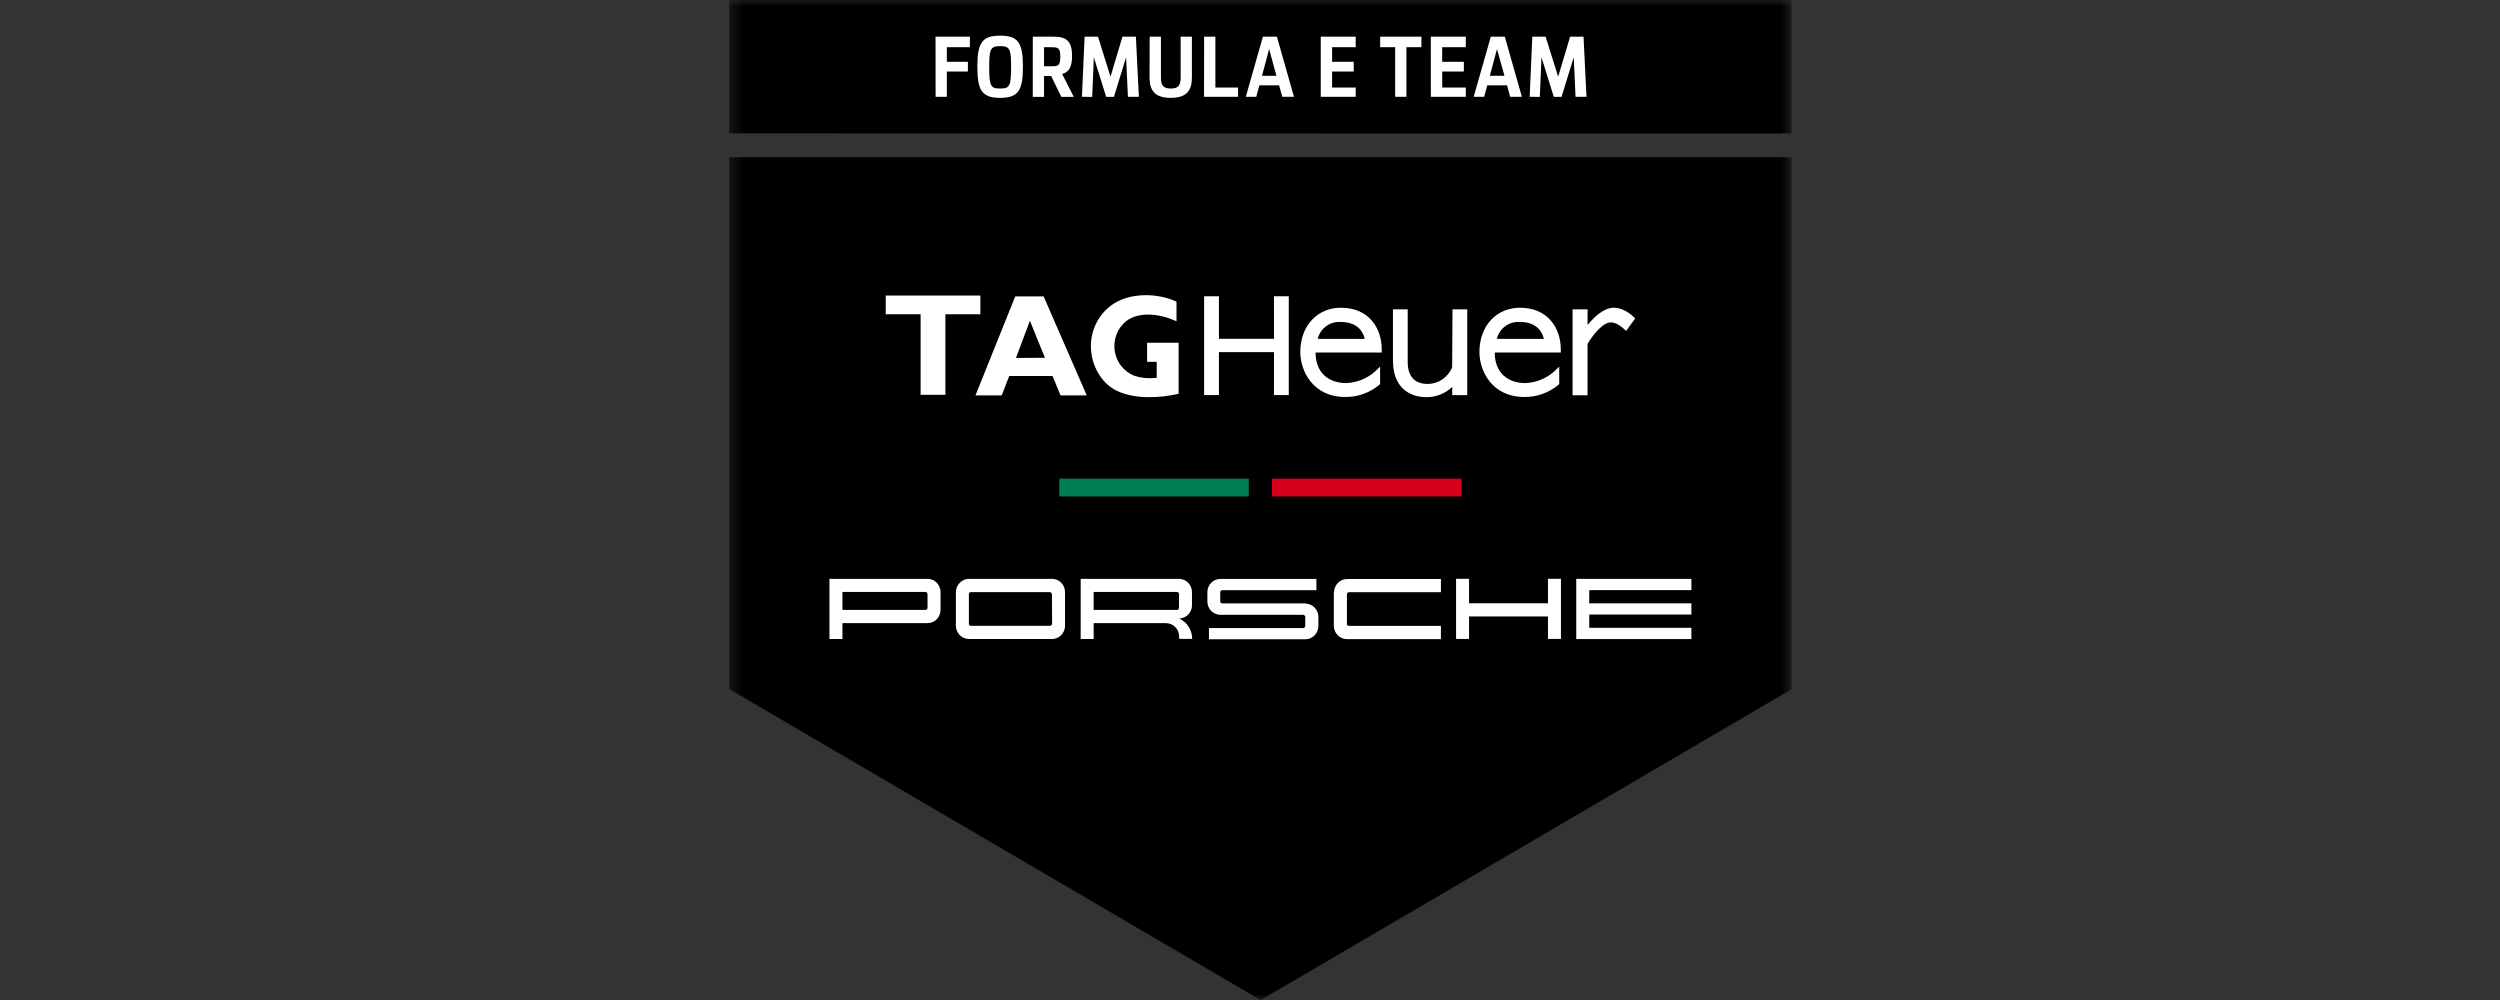 <svg width="200" height="80" viewBox="0 0 200 80" fill="none" xmlns="http://www.w3.org/2000/svg">
<rect x="0" y="0" width="200" height="80" fill="#333333" stroke="none"/>
<g clip-path="url(#clip0_1_298)">
<mask id="mask0_1_298" style="mask-type:luminance" maskUnits="userSpaceOnUse" x="58" y="0" width="86" height="80">
<path d="M58.332 -6.10352e-05H143.332V80H58.332V-6.10352e-05Z" fill="white"/>
</mask>
<g mask="url(#mask0_1_298)">
<path d="M143.332 12.574L58.332 12.578V55.12L100.854 80.004L143.334 55.132L143.332 12.574Z" fill="black"/>
<path d="M106.706 47.376V50.06C106.705 50.341 106.815 50.612 107.01 50.814C107.106 50.913 107.221 50.992 107.347 51.046C107.474 51.1 107.61 51.129 107.748 51.13H115.272V50.07H107.892C107.857 50.069 107.823 50.056 107.798 50.032C107.773 50.008 107.757 49.976 107.754 49.942V47.524C107.76 47.483 107.78 47.445 107.812 47.418C107.843 47.391 107.883 47.377 107.924 47.378H115.274V46.318H107.78C107.642 46.318 107.505 46.345 107.377 46.398C107.249 46.451 107.133 46.529 107.036 46.628C106.837 46.829 106.725 47.101 106.724 47.384M104.422 48.27H97.792C97.758 48.272 97.725 48.263 97.696 48.245C97.668 48.227 97.645 48.201 97.632 48.17C97.623 48.15 97.618 48.128 97.618 48.106V47.386C97.618 47.352 97.629 47.318 97.648 47.29C97.667 47.261 97.694 47.239 97.726 47.226C97.747 47.218 97.769 47.213 97.792 47.214H105.312V46.314H97.616C97.479 46.316 97.344 46.345 97.219 46.4C97.093 46.455 96.98 46.534 96.886 46.634C96.692 46.835 96.586 47.105 96.59 47.384V48.104C96.586 48.385 96.692 48.656 96.884 48.86C96.978 48.96 97.092 49.04 97.217 49.096C97.343 49.152 97.478 49.183 97.616 49.186H104.246C104.268 49.185 104.29 49.189 104.311 49.198C104.332 49.206 104.35 49.218 104.366 49.234C104.383 49.249 104.396 49.268 104.405 49.288C104.414 49.309 104.419 49.331 104.42 49.354V50.078C104.419 50.123 104.399 50.167 104.366 50.198C104.35 50.213 104.331 50.225 104.311 50.233C104.29 50.241 104.268 50.245 104.246 50.244H96.716V51.142H104.422C104.56 51.142 104.696 51.115 104.823 51.062C104.951 51.009 105.066 50.931 105.162 50.832C105.361 50.631 105.472 50.36 105.472 50.078V49.354C105.472 49.072 105.361 48.801 105.164 48.6C105.068 48.501 104.953 48.423 104.826 48.369C104.698 48.315 104.562 48.287 104.424 48.286M94.318 48.62C94.319 48.664 94.303 48.707 94.274 48.74C94.245 48.772 94.205 48.792 94.162 48.796H87.492V47.354H94.146C94.17 47.355 94.193 47.36 94.215 47.369C94.236 47.379 94.256 47.393 94.272 47.41C94.304 47.444 94.322 47.49 94.324 47.538L94.318 48.62ZM94.354 49.48C94.626 49.47 94.882 49.352 95.068 49.154C95.256 48.954 95.36 48.689 95.358 48.414V47.368C95.357 47.088 95.247 46.819 95.052 46.618C94.956 46.52 94.841 46.442 94.714 46.389C94.587 46.336 94.451 46.308 94.314 46.308H86.454V51.118H87.494V49.852H93.284C93.422 49.853 93.558 49.881 93.686 49.934C93.813 49.989 93.928 50.067 94.024 50.166C94.222 50.368 94.332 50.639 94.332 50.922V51.112H95.376C95.376 50.772 95.28 50.44 95.1 50.152C94.921 49.866 94.665 49.637 94.36 49.492M84.168 49.886C84.167 49.931 84.149 49.974 84.118 50.006C84.088 50.039 84.047 50.06 84.002 50.064H77.646C77.611 50.062 77.579 50.048 77.554 50.024C77.529 50 77.513 49.967 77.51 49.932V47.516C77.515 47.475 77.535 47.437 77.566 47.41C77.597 47.383 77.637 47.369 77.678 47.37H83.976C84.023 47.371 84.069 47.39 84.102 47.424C84.136 47.458 84.154 47.504 84.156 47.552L84.168 49.886ZM84.168 46.308H77.526C77.387 46.307 77.25 46.335 77.122 46.388C76.994 46.442 76.879 46.521 76.782 46.62C76.583 46.821 76.472 47.093 76.472 47.376V50.06C76.474 50.342 76.586 50.611 76.784 50.812C76.881 50.909 76.996 50.987 77.123 51.04C77.25 51.093 77.386 51.12 77.524 51.12H84.162C84.299 51.12 84.435 51.093 84.562 51.04C84.688 50.987 84.802 50.908 84.898 50.81C85.095 50.609 85.204 50.339 85.202 50.058V47.372C85.203 47.093 85.096 46.825 84.902 46.624C84.808 46.526 84.695 46.447 84.57 46.393C84.445 46.339 84.31 46.31 84.174 46.308M74.204 48.62C74.205 48.664 74.189 48.707 74.16 48.74C74.131 48.772 74.091 48.792 74.048 48.796H67.396V47.354H74.026C74.073 47.355 74.117 47.374 74.15 47.408C74.184 47.444 74.202 47.488 74.202 47.536V48.618L74.204 48.62ZM74.204 46.308H66.356V51.12H67.396V49.852H74.196C74.334 49.852 74.47 49.825 74.597 49.772C74.725 49.719 74.84 49.641 74.936 49.542C75.134 49.342 75.245 49.071 75.244 48.79V47.37C75.244 47.088 75.133 46.817 74.936 46.616C74.839 46.518 74.724 46.44 74.597 46.387C74.47 46.334 74.334 46.307 74.196 46.308M135.312 47.21V46.31H126.1V51.124H135.31V50.224H127.14V49.164H135.31V48.268H127.14V47.21H135.312ZM123.836 48.26H117.524V46.302H116.486V51.114H117.524V49.318H123.836V51.114H124.876V46.302H123.836V48.262V48.26ZM116.172 29.378C116.012 29.776 115.736 30.114 115.386 30.354C115.034 30.592 114.62 30.718 114.198 30.714C112.822 30.714 112.616 29.632 112.616 28.984V24.746H111.436V28.818C111.436 31.568 113.46 31.772 114.082 31.772C114.858 31.788 115.612 31.492 116.182 30.954V31.608H117.38V24.746H116.2L116.172 29.378ZM130.812 25.482C130.782 25.446 130.05 24.618 129.106 24.618C128.274 24.618 127.462 25.434 127.006 26.002V24.746H125.806V31.62H127.004V27.514C127.304 26.988 128.16 25.79 128.868 25.79C129.468 25.79 130.068 26.472 130.088 26.478L130.812 25.482ZM107.276 24.618C105.422 24.618 104.024 26.026 104.024 28.168C104.024 29.644 105.004 31.758 107.624 31.758C108.612 31.768 109.572 31.426 110.34 30.792L110.408 30.724V29.328L110.042 29.686C109.399 30.269 108.573 30.609 107.706 30.648C106.258 30.648 105.246 29.788 105.246 28.204H110.54V27.954C110.54 26.262 109.52 24.618 107.276 24.618ZM105.414 27.108C105.516 26.699 105.758 26.339 106.098 26.09C106.435 25.844 106.848 25.726 107.264 25.758C108.676 25.758 109.064 26.624 109.18 27.108H105.414ZM121.606 24.618C119.752 24.618 118.354 26.026 118.354 28.168C118.354 29.644 119.332 31.758 121.954 31.758C122.942 31.768 123.902 31.426 124.67 30.792L124.738 30.724V29.328L124.372 29.686C123.729 30.269 122.903 30.609 122.036 30.648C120.588 30.648 119.578 29.788 119.578 28.204H124.864V27.954C124.864 26.262 123.842 24.618 121.598 24.618M119.746 27.108C119.848 26.698 120.09 26.338 120.43 26.088C120.767 25.843 121.18 25.726 121.596 25.758C123.008 25.758 123.396 26.624 123.512 27.108H119.746ZM101.92 27.104H97.514V23.7H96.33V31.606H97.514V28.17H101.92L101.916 31.606H103.102V23.7H101.916L101.92 27.106V27.104ZM81.276 28.636L82.394 25.662L83.594 28.622L81.276 28.636ZM83.492 23.71H81.22L78.038 31.632H80.138L80.738 30.078H84.204L84.842 31.632H86.942L83.49 23.712L83.492 23.71ZM75.632 31.584V25.14H78.428V23.64H70.858V25.14H73.65V31.584H75.632ZM94.296 31.504C92.772 31.848 90.816 31.952 89.406 31.29C88.206 30.752 87.456 29.458 87.306 28.214C87.212 27.49 87.312 26.754 87.596 26.086C87.88 25.416 88.336 24.838 88.92 24.414C90.334 23.384 92.578 23.414 94.12 24.132V25.702C92.952 25.156 91.2 24.834 90.08 25.702C89.734 25.986 89.469 26.357 89.312 26.776C89.154 27.197 89.109 27.653 89.18 28.097C89.252 28.541 89.438 28.959 89.72 29.31C90.004 29.658 90.372 29.922 90.788 30.078C91.354 30.25 91.948 30.302 92.536 30.226V28.946H91.768V27.42H94.29V31.512L94.296 31.504Z" fill="white"/>
<path d="M99.904 38.29H84.74V39.718H99.904V38.288V38.29Z" fill="#007E53"/>
<path d="M116.928 38.29H101.76V39.718H116.926V38.288L116.928 38.29Z" fill="#D5001C"/>
<path d="M143.332 -6.10352e-05L58.332 0.004V10.668L143.332 10.68V-6.10352e-05Z" fill="black"/>
<path d="M74.84 2.936H77.592V3.774H75.748V4.944H77.432V5.724H75.748V7.744H74.848L74.842 2.936H74.84ZM78.188 5.328C78.188 3.36 78.614 2.854 80.012 2.854C81.408 2.854 81.834 3.36 81.834 5.328C81.834 7.22 81.478 7.828 80.012 7.828C78.546 7.828 78.188 7.22 78.188 5.328ZM80.888 5.312C80.888 3.922 80.776 3.692 80.012 3.692C79.246 3.692 79.136 3.922 79.136 5.312C79.136 6.902 79.25 7.082 80.012 7.082C80.772 7.082 80.888 6.902 80.888 5.312ZM82.624 2.936H84.326C85.314 2.936 85.766 3.294 85.766 4.482C85.766 5.374 85.498 5.786 84.968 5.914L85.904 7.748H84.904L84.092 6.08H83.522V7.748H82.622L82.624 2.936ZM83.524 3.774V5.3H84.2C84.66 5.3 84.824 5.23 84.824 4.52C84.824 3.874 84.664 3.78 84.174 3.78L83.524 3.774ZM86.554 7.744L86.768 2.936H87.84L88.84 6.136L89.796 2.936H90.87L91.11 7.744H90.234L90.088 4.584L89.112 7.75H88.494L87.508 4.582L87.376 7.75L86.554 7.744ZM91.974 2.936H92.874V6.216C92.874 6.874 93.106 7.082 93.662 7.082C94.216 7.082 94.452 6.874 94.452 6.218V2.936H95.352V6.198C95.352 7.272 94.902 7.828 93.662 7.828C92.42 7.828 91.964 7.272 91.964 6.198L91.974 2.936ZM96.33 2.936H97.23V7.002H99.046V7.744H96.322L96.33 2.936ZM101.032 2.936H102.152L103.518 7.744H102.582L102.33 6.828H100.748L100.502 7.744H99.664L101.032 2.936ZM100.96 6.064H102.114L101.53 3.924L100.96 6.064ZM105.66 2.936H108.456V3.774H106.568V4.944H108.298V5.724H106.568V7.004H108.456V7.744H105.66V2.936ZM110.414 2.936H113.714V3.774H112.514V7.744H111.614V3.774H110.414V2.936ZM114.466 2.936H117.264V3.774H115.374V4.944H117.108V5.724H115.378V7.004H117.266V7.744H114.468L114.466 2.936ZM119.264 2.936H120.384L121.75 7.744H120.814L120.562 6.828H118.98L118.734 7.744H117.896L119.264 2.936ZM119.188 6.064H120.358L119.758 3.924L119.188 6.064ZM122.374 7.744L122.584 2.936H123.65L124.652 6.136L125.61 2.936H126.682L126.92 7.744H126.044L125.898 4.584L124.922 7.75H124.304L123.318 4.582L123.186 7.75L122.374 7.744Z" fill="white"/>
</g>
</g>
<defs>
<clipPath id="clip0_1_298">
<rect width="200" height="80" fill="white"/>
</clipPath>
</defs>
</svg>

